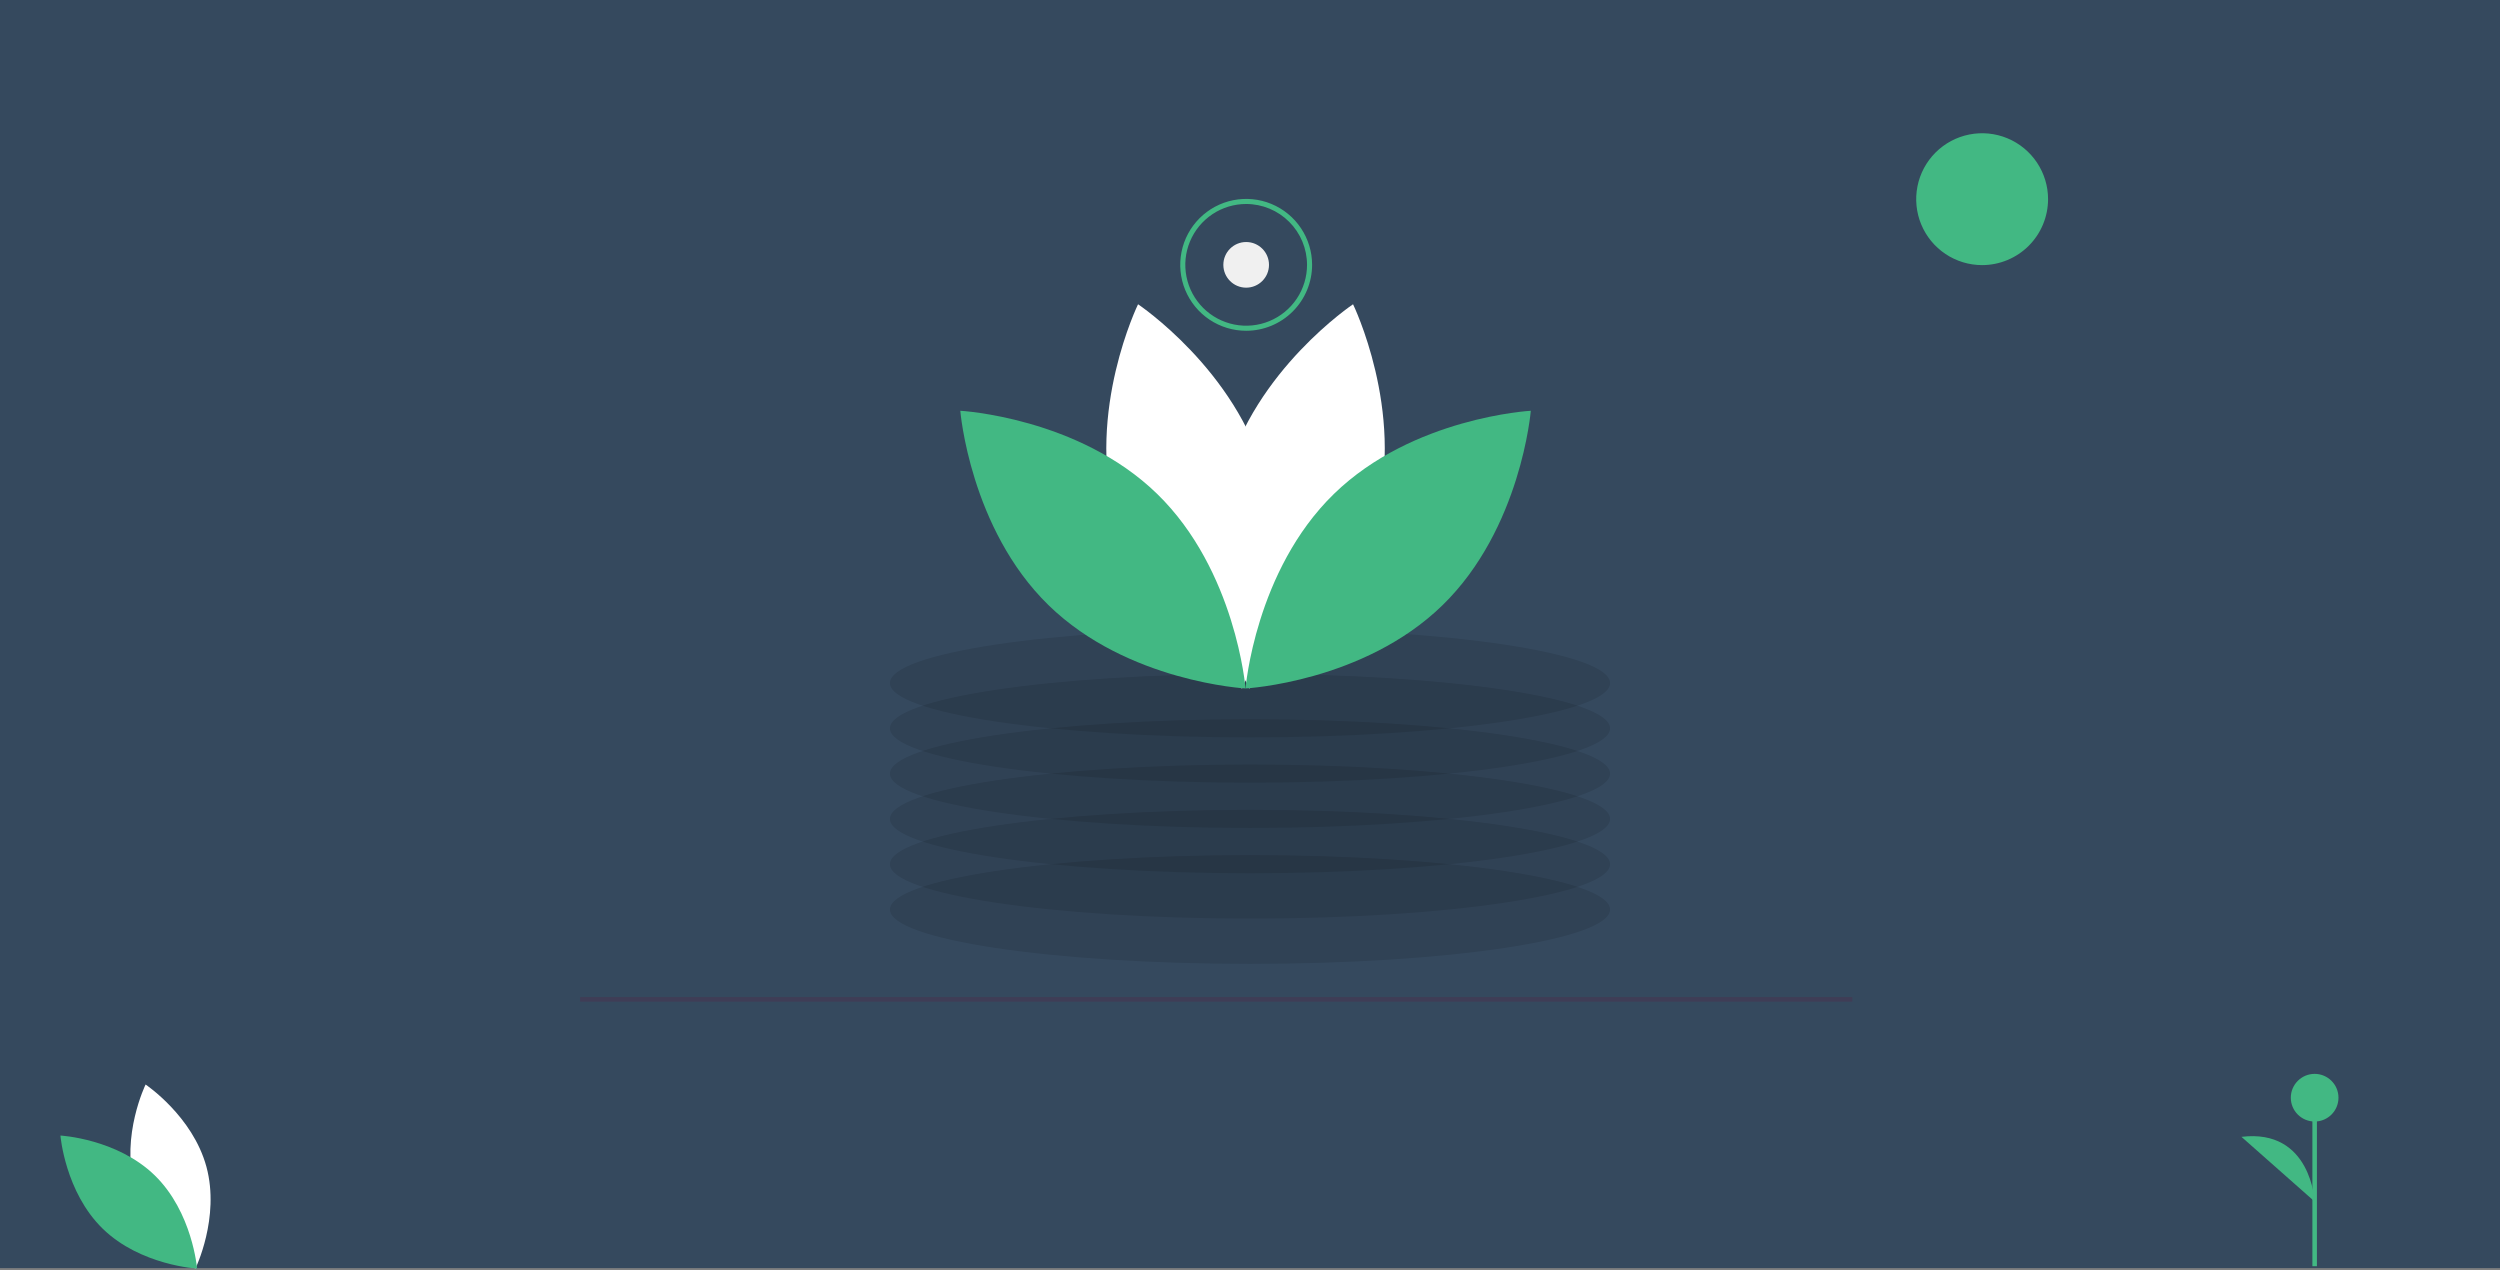 <svg width="1104" height="561" viewBox="0 0 1104 561" fill="none" xmlns="http://www.w3.org/2000/svg">
<rect x="0" y="0" width="1104" height="561" fill="#808080" stroke="none"/>
<g clip-path="url(#clip0_104_66)">
<path d="M1104 0H0V560H1104V0Z" fill="#35495E"/>
<path d="M1023.15 484.744H1021.15V559.155H1023.15V484.744Z" fill="#42B883"/>
<path d="M1022.15 495.267C1027.96 495.267 1032.67 490.555 1032.67 484.744C1032.67 478.932 1027.96 474.221 1022.15 474.221C1016.34 474.221 1011.62 478.932 1011.62 484.744C1011.62 490.555 1016.34 495.267 1022.15 495.267Z" fill="#42B883"/>
<path d="M1022.15 530.605C1022.15 530.605 1020.64 498.273 989.828 502.031Z" fill="#42B883"/>
<path d="M59.409 523.87C65.482 546.32 86.284 560.224 86.284 560.224C86.284 560.224 97.239 537.729 91.166 515.279C85.093 492.829 64.291 478.925 64.291 478.925C64.291 478.925 53.336 501.42 59.409 523.87Z" fill="white"/>
<path d="M68.333 519.045C84.998 535.268 87.033 560.206 87.033 560.206C87.033 560.206 62.05 558.842 45.385 542.619C28.72 526.397 26.684 501.459 26.684 501.459C26.684 501.459 51.668 502.823 68.333 519.045Z" fill="#42B883"/>
<path opacity="0.1" d="M552 425.637C639.813 425.637 711 414.892 711 401.637C711 388.382 639.813 377.637 552 377.637C464.187 377.637 393 388.382 393 401.637C393 414.892 464.187 425.637 552 425.637Z" fill="black"/>
<path opacity="0.1" d="M552 405.637C639.813 405.637 711 394.892 711 381.637C711 368.382 639.813 357.637 552 357.637C464.187 357.637 393 368.382 393 381.637C393 394.892 464.187 405.637 552 405.637Z" fill="black"/>
<path opacity="0.1" d="M552 385.637C639.813 385.637 711 374.892 711 361.637C711 348.382 639.813 337.637 552 337.637C464.187 337.637 393 348.382 393 361.637C393 374.892 464.187 385.637 552 385.637Z" fill="black"/>
<path opacity="0.1" d="M552 365.637C639.813 365.637 711 354.892 711 341.637C711 328.382 639.813 317.637 552 317.637C464.187 317.637 393 328.382 393 341.637C393 354.892 464.187 365.637 552 365.637Z" fill="black"/>
<path opacity="0.1" d="M552 345.637C639.813 345.637 711 334.892 711 321.637C711 308.382 639.813 297.637 552 297.637C464.187 297.637 393 308.382 393 321.637C393 334.892 464.187 345.637 552 345.637Z" fill="black"/>
<path opacity="0.1" d="M552 325.637C639.813 325.637 711 314.892 711 301.637C711 288.382 639.813 277.637 552 277.637C464.187 277.637 393 288.382 393 301.637C393 314.892 464.187 325.637 552 325.637Z" fill="black"/>
<path d="M607.694 228.178C595.017 275.038 551.597 304.06 551.597 304.06C551.597 304.06 528.73 257.106 541.406 210.245C554.083 163.385 597.503 134.363 597.503 134.363C597.503 134.363 620.371 181.317 607.694 228.178Z" fill="white"/>
<path d="M492.372 228.178C505.049 275.038 548.469 304.06 548.469 304.06C548.469 304.06 571.336 257.106 558.66 210.245C545.983 163.385 502.563 134.363 502.563 134.363C502.563 134.363 479.696 181.317 492.372 228.178Z" fill="white"/>
<path d="M511 218.107C545.784 251.968 550.033 304.022 550.033 304.022C550.033 304.022 497.884 301.174 463.1 267.313C428.315 233.451 424.066 181.398 424.066 181.398C424.066 181.398 476.215 184.245 511 218.107Z" fill="#42B883"/>
<path d="M589.067 218.107C554.282 251.968 550.033 304.022 550.033 304.022C550.033 304.022 602.182 301.174 636.966 267.313C671.751 233.451 676 181.398 676 181.398C676 181.398 623.851 184.245 589.067 218.107Z" fill="#42B883"/>
<path d="M818 440.311H256.172V442.311H818V440.311Z" fill="#3F3D56"/>
<path d="M875.31 117.072C869.552 117.072 863.922 115.365 859.134 112.165C854.346 108.966 850.614 104.419 848.41 99.099C846.207 93.778 845.63 87.924 846.754 82.276C847.877 76.628 850.65 71.44 854.722 67.368C858.794 63.296 863.982 60.523 869.63 59.4C875.278 58.276 881.132 58.853 886.452 61.057C891.773 63.26 896.32 66.992 899.519 71.78C902.718 76.569 904.426 82.198 904.426 87.956C904.417 95.676 901.347 103.076 895.889 108.535C890.43 113.993 883.03 117.064 875.31 117.072Z" fill="#42B883"/>
<path d="M550.31 127.035C555.876 127.035 560.389 122.523 560.389 116.956C560.389 111.39 555.876 106.878 550.31 106.878C544.744 106.878 540.232 111.39 540.232 116.956C540.232 122.523 544.744 127.035 550.31 127.035Z" fill="#F0F0F0"/>
<path d="M550.31 146.072C544.552 146.072 538.922 144.365 534.134 141.165C529.346 137.966 525.614 133.419 523.41 128.099C521.207 122.778 520.63 116.924 521.754 111.276C522.877 105.628 525.65 100.44 529.722 96.368C533.794 92.296 538.982 89.523 544.63 88.4C550.278 87.276 556.132 87.853 561.452 90.057C566.773 92.26 571.32 95.992 574.519 100.78C577.718 105.568 579.426 111.198 579.426 116.956C579.417 124.676 576.347 132.076 570.889 137.535C565.43 142.993 558.03 146.064 550.31 146.072ZM550.31 90.08C544.995 90.08 539.798 91.656 535.378 94.609C530.959 97.563 527.514 101.76 525.48 106.671C523.445 111.582 522.913 116.986 523.95 122.2C524.987 127.413 527.547 132.202 531.306 135.961C535.064 139.719 539.853 142.279 545.067 143.316C550.28 144.353 555.684 143.821 560.595 141.787C565.506 139.753 569.704 136.308 572.657 131.888C575.61 127.468 577.186 122.272 577.186 116.956C577.178 109.831 574.344 102.999 569.306 97.961C564.267 92.922 557.436 90.088 550.31 90.08Z" fill="#42B883"/>
</g>
<defs>
<clipPath id="clip0_104_66">
<rect width="1104" height="560.271" fill="white"/>
</clipPath>
</defs>
</svg>
